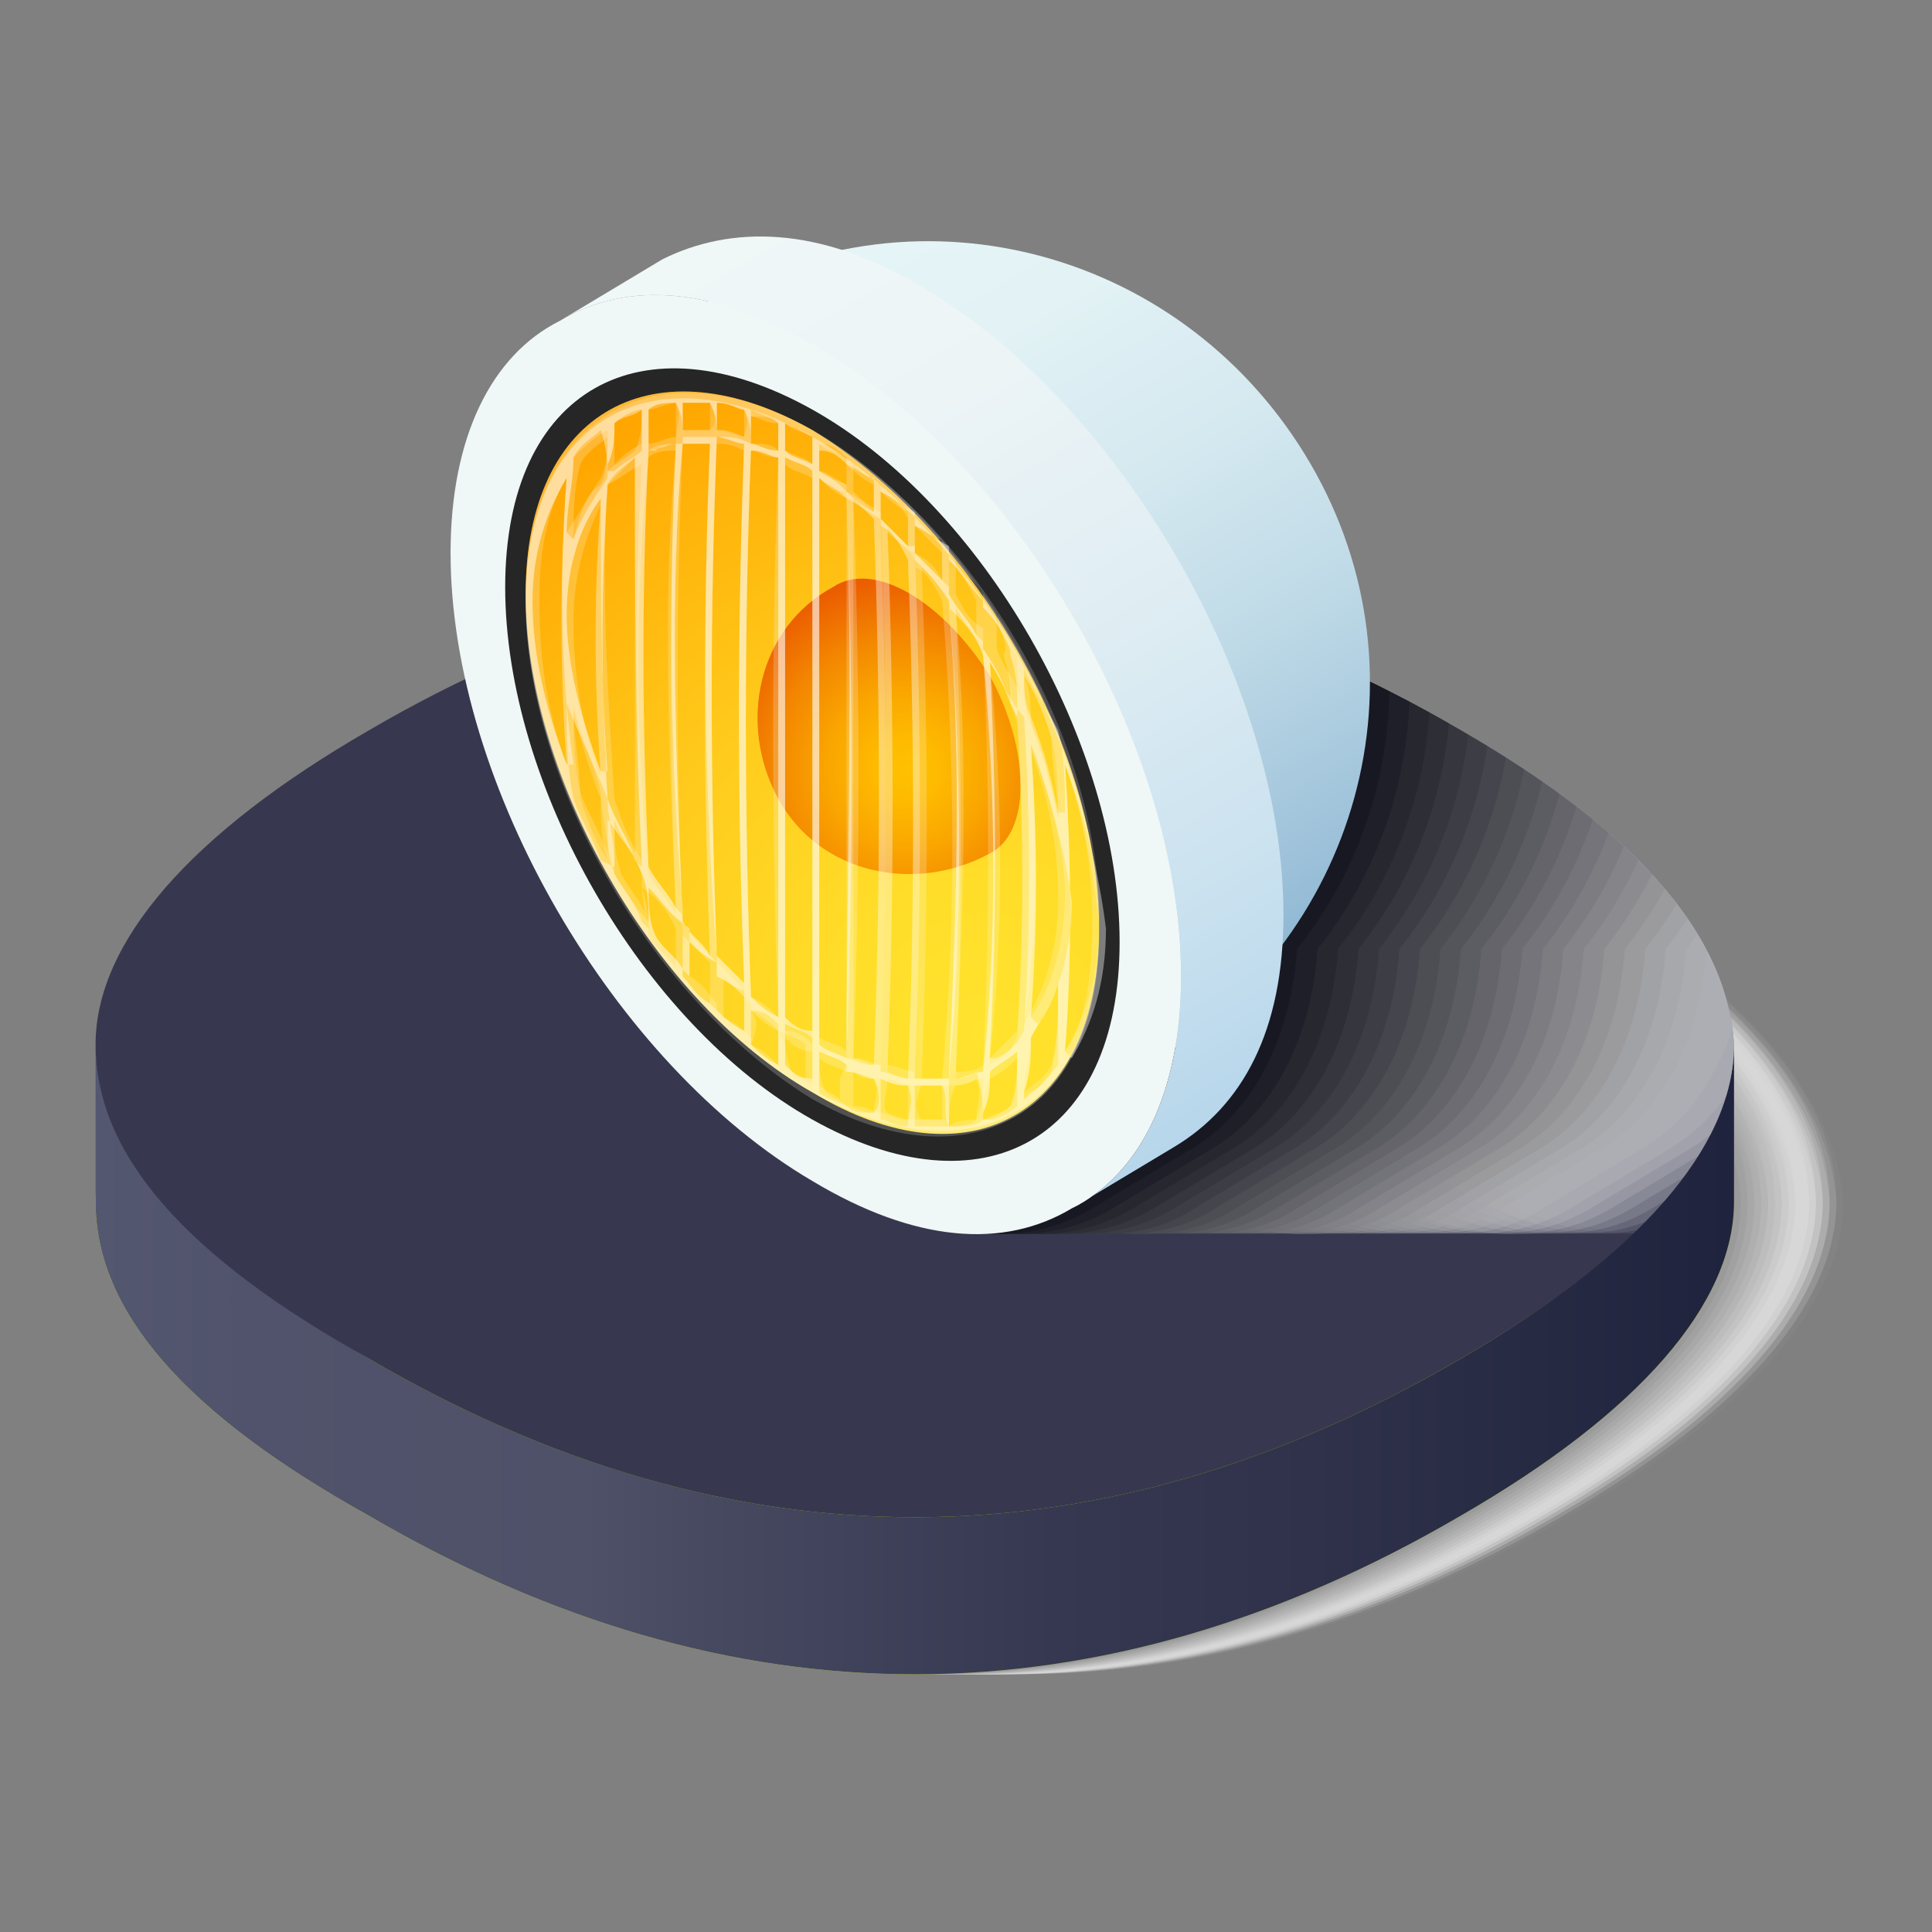 <?xml version="1.0" encoding="utf-8"?>
<!-- Generator: Adobe Illustrator 24.2.1, SVG Export Plug-In . SVG Version: 6.00 Build 0)  -->
<svg version="1.1" id="Layer_2" xmlns="http://www.w3.org/2000/svg" xmlns:xlink="http://www.w3.org/1999/xlink" x="0px" y="0px"
	 viewBox="0 0 28.3 28.3" style="enable-background:new 0 0 28.3 28.3;" xml:space="preserve">
<rect x="0" y="0" width="28.3" height="28.3" fill="#808080" stroke="none"/>
<style type="text/css">
	.st0{opacity:0;fill:#FFFFFF;}
	.st1{opacity:3.030303e-02;fill:#FCFCFC;}
	.st2{opacity:6.060606e-02;fill:#F9F9F9;}
	.st3{opacity:9.090909e-02;fill:#F5F5F5;}
	.st4{opacity:0.121;fill:#F2F2F2;}
	.st5{opacity:0.151;fill:#EFEFEF;}
	.st6{opacity:0.182;fill:#ECECEC;}
	.st7{opacity:0.212;fill:#E8E8E8;}
	.st8{opacity:0.242;fill:#E5E5E5;}
	.st9{opacity:0.273;fill:#E2E2E2;}
	.st10{opacity:0.303;fill:#DFDFDF;}
	.st11{opacity:0.333;fill:#DBDBDB;}
	.st12{opacity:0.364;fill:#D8D8D8;}
	.st13{opacity:0.394;fill:#D5D5D5;}
	.st14{opacity:0.424;fill:#D2D2D2;}
	.st15{opacity:0.455;fill:#CECECE;}
	.st16{opacity:0.485;fill:#CBCBCB;}
	.st17{opacity:0.515;fill:#C8C8C8;}
	.st18{opacity:0.545;fill:#C5C5C5;}
	.st19{opacity:0.576;fill:#C1C1C1;}
	.st20{opacity:0.606;fill:#BEBEBE;}
	.st21{opacity:0.636;fill:#BBBBBB;}
	.st22{opacity:0.667;fill:#B8B8B8;}
	.st23{opacity:0.697;fill:#B4B4B4;}
	.st24{opacity:0.727;fill:#B1B1B1;}
	.st25{opacity:0.758;fill:#AEAEAE;}
	.st26{opacity:0.788;fill:#ABABAB;}
	.st27{opacity:0.818;fill:#A7A7A7;}
	.st28{opacity:0.849;fill:#A4A4A4;}
	.st29{opacity:0.879;fill:#A1A1A1;}
	.st30{opacity:0.909;fill:#9E9E9E;}
	.st31{opacity:0.939;fill:#9A9A9A;}
	.st32{opacity:0.97;fill:#979797;}
	.st33{fill:#949494;}
	.st34{fill:#ABCF00;}
	.st35{fill:url(#SVGID_1_);}
	.st36{fill:#37384F;}
	.st37{clip-path:url(#SVGID_3_);}
	.st38{opacity:3.030303e-02;fill:#F8F8F8;}
	.st39{opacity:6.060606e-02;fill:#F1F1F1;}
	.st40{opacity:9.090909e-02;fill:#E9E9EA;}
	.st41{opacity:0.121;fill:#E2E2E3;}
	.st42{opacity:0.151;fill:#DBDBDC;}
	.st43{opacity:0.182;fill:#D4D4D6;}
	.st44{opacity:0.212;fill:#CDCDCF;}
	.st45{opacity:0.242;fill:#C5C5C8;}
	.st46{opacity:0.273;fill:#BEBEC1;}
	.st47{opacity:0.303;fill:#B7B7BA;}
	.st48{opacity:0.333;fill:#B0B0B3;}
	.st49{opacity:0.364;fill:#A8A8AC;}
	.st50{opacity:0.394;fill:#A1A1A5;}
	.st51{opacity:0.424;fill:#9A9A9E;}
	.st52{opacity:0.455;fill:#939397;}
	.st53{opacity:0.485;fill:#8C8C90;}
	.st54{opacity:0.515;fill:#84848A;}
	.st55{opacity:0.545;fill:#7D7D83;}
	.st56{opacity:0.576;fill:#76767C;}
	.st57{opacity:0.606;fill:#6F6F75;}
	.st58{opacity:0.636;fill:#68686E;}
	.st59{opacity:0.667;fill:#606067;}
	.st60{opacity:0.697;fill:#595960;}
	.st61{opacity:0.727;fill:#525259;}
	.st62{opacity:0.758;fill:#4B4B52;}
	.st63{opacity:0.788;fill:#43434B;}
	.st64{opacity:0.818;fill:#3C3C44;}
	.st65{opacity:0.849;fill:#35353E;}
	.st66{opacity:0.879;fill:#2E2E37;}
	.st67{opacity:0.909;fill:#272730;}
	.st68{opacity:0.939;fill:#1F1F29;}
	.st69{opacity:0.97;fill:#181822;}
	.st70{fill:#11111B;}
	.st71{fill:url(#SVGID_4_);}
	.st72{fill:url(#SVGID_5_);}
	.st73{fill:#F0F7F7;}
	.st74{fill:#262626;}
	.st75{fill:url(#SVGID_6_);}
	.st76{fill:url(#SVGID_7_);}
	.st77{opacity:0.2;fill:#FFFFFF;}
	.st78{opacity:0.4;fill:#FFFFFF;}
</style>
<g>
	<g>
		<path class="st0" d="M23,13c-5.3-3.1-10.7-3.1-16,0l0,0c-2.6,1.5-4,3.1-4,4.6c0,1.6,1.3,3.1,4,4.6c5.3,3.1,10.7,3.1,16,0
			c2.6-1.5,4-3.1,4-4.6C27,16.1,25.7,14.5,23,13z"/>
		<path class="st1" d="M23,13c-5.3-3.1-10.7-3.1-16,0l0,0c-2.6,1.5-4,3.1-4,4.6c0,1.6,1.3,3.1,4,4.6c5.3,3.1,10.7,3.1,16,0
			c2.6-1.5,4-3.1,4-4.6C26.9,16.1,25.6,14.5,23,13z"/>
		<path class="st2" d="M22.9,13c-5.3-3.1-10.7-3.1-16,0l0,0c-2.6,1.5-4,3.1-4,4.6c0,1.6,1.3,3.1,4,4.6c5.3,3.1,10.7,3.1,16,0
			c2.6-1.5,4-3.1,4-4.6C26.9,16.1,25.6,14.5,22.9,13z"/>
		<path class="st3" d="M22.9,13c-5.3-3.1-10.7-3.1-16,0l0,0c-2.6,1.5-4,3.1-4,4.6c0,1.6,1.3,3.1,4,4.6c5.3,3.1,10.7,3.1,16,0
			c2.6-1.5,4-3.1,4-4.6C26.8,16.1,25.5,14.5,22.9,13z"/>
		<path class="st4" d="M22.8,13c-5.3-3.1-10.7-3.1-16,0l0,0c-2.6,1.5-4,3.1-4,4.6c0,1.6,1.3,3.1,4,4.6c5.3,3.1,10.7,3.1,16,0
			c2.6-1.5,4-3.1,4-4.6C26.8,16.1,25.5,14.5,22.8,13z"/>
		<path class="st5" d="M22.8,13c-5.3-3.1-10.7-3.1-16,0l0,0c-2.6,1.5-4,3.1-4,4.6c0,1.6,1.3,3.1,4,4.6c5.3,3.1,10.7,3.1,16,0
			c2.6-1.5,4-3.1,4-4.6C26.7,16.1,25.4,14.5,22.8,13z"/>
		<path class="st6" d="M22.7,13c-5.3-3.1-10.7-3.1-16,0l0,0c-2.6,1.5-4,3.1-4,4.6c0,1.6,1.3,3.1,4,4.6c5.3,3.1,10.7,3.1,16,0
			c2.6-1.5,4-3.1,4-4.6C26.7,16.1,25.4,14.5,22.7,13z"/>
		<path class="st7" d="M22.7,13c-5.3-3.1-10.7-3.1-16,0l0,0c-2.6,1.5-4,3.1-4,4.6c0,1.6,1.3,3.1,4,4.6c5.3,3.1,10.7,3.1,16,0
			c2.6-1.5,4-3.1,4-4.6C26.6,16.1,25.3,14.5,22.7,13z"/>
		<path class="st8" d="M22.6,13c-5.3-3.1-10.7-3.1-16,0l0,0c-2.6,1.5-4,3.1-4,4.6c0,1.6,1.3,3.1,4,4.6c5.3,3.1,10.7,3.1,16,0
			c2.6-1.5,4-3.1,4-4.6C26.6,16.1,25.3,14.5,22.6,13z"/>
		<path class="st9" d="M22.6,13c-5.3-3.1-10.7-3.1-16,0l0,0c-2.6,1.5-4,3.1-4,4.6c0,1.6,1.3,3.1,4,4.6c5.3,3.1,10.7,3.1,16,0
			c2.6-1.5,4-3.1,4-4.6C26.5,16.1,25.2,14.5,22.6,13z"/>
		<path class="st10" d="M22.5,13c-5.3-3.1-10.7-3.1-16,0l0,0c-2.6,1.5-4,3.1-4,4.6c0,1.6,1.3,3.1,4,4.6c5.3,3.1,10.7,3.1,16,0
			c2.6-1.5,4-3.1,4-4.6C26.5,16.1,25.2,14.5,22.5,13z"/>
		<path class="st11" d="M22.5,13c-5.3-3.1-10.7-3.1-16,0l0,0c-2.6,1.5-4,3.1-4,4.6c0,1.6,1.3,3.1,4,4.6c5.3,3.1,10.7,3.1,16,0
			c2.6-1.5,4-3.1,4-4.6C26.4,16.1,25.1,14.5,22.5,13z"/>
		<path class="st12" d="M22.4,13c-5.3-3.1-10.7-3.1-16,0l0,0c-2.6,1.5-4,3.1-4,4.6c0,1.6,1.3,3.1,4,4.6c5.3,3.1,10.7,3.1,16,0
			c2.6-1.5,4-3.1,4-4.6C26.4,16.1,25.1,14.5,22.4,13z"/>
		<path class="st13" d="M22.4,13c-5.3-3.1-10.7-3.1-16,0l0,0c-2.6,1.5-4,3.1-4,4.6c0,1.6,1.3,3.1,4,4.6c5.3,3.1,10.7,3.1,16,0
			c2.6-1.5,4-3.1,4-4.6C26.3,16.1,25,14.5,22.4,13z"/>
		<path class="st14" d="M22.3,13c-5.3-3.1-10.7-3.1-16,0l0,0c-2.6,1.5-4,3.1-4,4.6c0,1.6,1.3,3.1,4,4.6c5.3,3.1,10.7,3.1,16,0
			c2.6-1.5,4-3.1,4-4.6C26.3,16.1,25,14.5,22.3,13z"/>
		<path class="st15" d="M22.3,13c-5.3-3.1-10.7-3.1-16,0l0,0c-2.6,1.5-4,3.1-4,4.6c0,1.6,1.3,3.1,4,4.6c5.3,3.1,10.7,3.1,16,0
			c2.6-1.5,4-3.1,4-4.6C26.2,16.1,24.9,14.5,22.3,13z"/>
		<path class="st16" d="M22.2,13c-5.3-3.1-10.7-3.1-16,0l0,0c-2.6,1.5-4,3.1-4,4.6c0,1.6,1.3,3.1,4,4.6c5.3,3.1,10.7,3.1,16,0
			c2.6-1.5,4-3.1,4-4.6C26.2,16.1,24.9,14.5,22.2,13z"/>
		<path class="st17" d="M22.2,13c-5.3-3.1-10.7-3.1-16,0l0,0c-2.6,1.5-4,3.1-4,4.6c0,1.6,1.3,3.1,4,4.6c5.3,3.1,10.7,3.1,16,0
			c2.6-1.5,4-3.1,4-4.6C26.1,16.1,24.8,14.5,22.2,13z"/>
		<path class="st18" d="M22.1,13c-5.3-3.1-10.7-3.1-16,0l0,0c-2.6,1.5-4,3.1-4,4.6c0,1.6,1.3,3.1,4,4.6c5.3,3.1,10.7,3.1,16,0
			c2.6-1.5,4-3.1,4-4.6C26.1,16.1,24.8,14.5,22.1,13z"/>
		<path class="st19" d="M22.1,13c-5.3-3.1-10.7-3.1-16,0l0,0c-2.6,1.5-4,3.1-4,4.6c0,1.6,1.3,3.1,4,4.6c5.3,3.1,10.7,3.1,16,0
			c2.6-1.5,4-3.1,4-4.6C26,16.1,24.7,14.5,22.1,13z"/>
		<path class="st20" d="M22,13c-5.3-3.1-10.7-3.1-16,0l0,0c-2.6,1.5-4,3.1-4,4.6c0,1.6,1.3,3.1,4,4.6c5.3,3.1,10.7,3.1,16,0
			c2.6-1.5,4-3.1,4-4.6C26,16.1,24.7,14.5,22,13z"/>
		<path class="st21" d="M22,13c-5.3-3.1-10.7-3.1-16,0l0,0c-2.6,1.5-4,3.1-4,4.6c0,1.6,1.3,3.1,4,4.6c5.3,3.1,10.7,3.1,16,0
			c2.6-1.5,4-3.1,4-4.6C25.9,16.1,24.6,14.5,22,13z"/>
		<path class="st22" d="M21.9,13c-5.3-3.1-10.7-3.1-16,0l0,0c-2.6,1.5-4,3.1-4,4.6c0,1.6,1.3,3.1,4,4.6c5.3,3.1,10.7,3.1,16,0
			c2.6-1.5,4-3.1,4-4.6C25.9,16.1,24.6,14.5,21.9,13z"/>
		<path class="st23" d="M21.9,13c-5.3-3.1-10.7-3.1-16,0l0,0c-2.6,1.5-4,3.1-4,4.6c0,1.6,1.3,3.1,4,4.6c5.3,3.1,10.7,3.1,16,0
			c2.6-1.5,4-3.1,4-4.6C25.8,16.1,24.5,14.5,21.9,13z"/>
		<path class="st24" d="M21.8,13c-5.3-3.1-10.7-3.1-16,0l0,0c-2.6,1.5-4,3.1-4,4.6c0,1.6,1.3,3.1,4,4.6c5.3,3.1,10.7,3.1,16,0
			c2.6-1.5,4-3.1,4-4.6C25.8,16.1,24.5,14.5,21.8,13z"/>
		<path class="st25" d="M21.8,13c-5.3-3.1-10.7-3.1-16,0l0,0c-2.6,1.5-4,3.1-4,4.6c0,1.6,1.3,3.1,4,4.6c5.3,3.1,10.7,3.1,16,0
			c2.6-1.5,4-3.1,4-4.6C25.7,16.1,24.4,14.5,21.8,13z"/>
		<path class="st26" d="M21.7,13c-5.3-3.1-10.7-3.1-16,0l0,0c-2.6,1.5-4,3.1-4,4.6c0,1.6,1.3,3.1,4,4.6c5.3,3.1,10.7,3.1,16,0
			c2.6-1.5,4-3.1,4-4.6C25.7,16.1,24.4,14.5,21.7,13z"/>
		<path class="st27" d="M21.7,13c-5.3-3.1-10.7-3.1-16,0l0,0c-2.6,1.5-4,3.1-4,4.6c0,1.6,1.3,3.1,4,4.6c5.3,3.1,10.7,3.1,16,0
			c2.6-1.5,4-3.1,4-4.6C25.6,16.1,24.3,14.5,21.7,13z"/>
		<path class="st28" d="M21.6,13c-5.3-3.1-10.7-3.1-16,0l0,0c-2.6,1.5-4,3.1-4,4.6c0,1.6,1.3,3.1,4,4.6c5.3,3.1,10.7,3.1,16,0
			c2.6-1.5,4-3.1,4-4.6C25.6,16.1,24.3,14.5,21.6,13z"/>
		<path class="st29" d="M21.6,13c-5.3-3.1-10.7-3.1-16,0l0,0c-2.6,1.5-4,3.1-4,4.6c0,1.6,1.3,3.1,4,4.6c5.3,3.1,10.7,3.1,16,0
			c2.6-1.5,4-3.1,4-4.6C25.5,16.1,24.2,14.5,21.6,13z"/>
		<path class="st30" d="M21.5,13c-5.3-3.1-10.7-3.1-16,0l0,0c-2.6,1.5-4,3.1-4,4.6c0,1.6,1.3,3.1,4,4.6c5.3,3.1,10.7,3.1,16,0
			c2.6-1.5,4-3.1,4-4.6C25.5,16.1,24.2,14.5,21.5,13z"/>
		<path class="st31" d="M21.5,13c-5.3-3.1-10.7-3.1-16,0l0,0c-2.6,1.5-4,3.1-4,4.6c0,1.6,1.3,3.1,4,4.6c5.3,3.1,10.7,3.1,16,0
			c2.6-1.5,4-3.1,4-4.6C25.4,16.1,24.1,14.5,21.5,13z"/>
		<path class="st32" d="M21.4,13c-5.3-3.1-10.7-3.1-16,0l0,0c-2.6,1.5-4,3.1-4,4.6c0,1.6,1.3,3.1,4,4.6c5.3,3.1,10.7,3.1,16,0
			c2.6-1.5,4-3.1,4-4.6C25.4,16.1,24.1,14.5,21.4,13z"/>
		<path class="st33" d="M21.4,13c-5.3-3.1-10.7-3.1-16,0l0,0c-2.6,1.5-4,3.1-4,4.6c0,1.6,1.3,3.1,4,4.6c5.3,3.1,10.7,3.1,16,0
			c2.6-1.5,4-3.1,4-4.6C25.3,16.1,24,14.5,21.4,13z"/>
	</g>
	<g>
		<path class="st34" d="M21.4,13c-5.3-3.1-10.7-3.1-16,0l0,0c-2.6,1.5-4,3.1-4,4.6c0,1.6,1.3,3.1,4,4.6c5.3,3.1,10.7,3.1,16,0
			c2.6-1.5,4-3.1,4-4.6C25.3,16.1,24,14.5,21.4,13z"/>
		
			<linearGradient id="SVGID_1_" gradientUnits="userSpaceOnUse" x1="-127.347" y1="-3.04" x2="-103.374" y2="-3.04" gradientTransform="matrix(1 0 0 1 128.723 22.948)">
			<stop  offset="0" style="stop-color:#545770"/>
			<stop  offset="9.538691e-02" style="stop-color:#50536B"/>
			<stop  offset="0.3" style="stop-color:#4E5168"/>
			<stop  offset="0.378" style="stop-color:#464960"/>
			<stop  offset="0.587" style="stop-color:#353850"/>
			<stop  offset="0.744" style="stop-color:#2F324A"/>
			<stop  offset="1" style="stop-color:#20233D"/>
		</linearGradient>
		<path class="st35" d="M21.4,19.9c-5.3,3.1-10.7,3.1-16,0c-2.6-1.5-4-3.1-4-4.6v2.3c0,1.6,1.3,3.1,4,4.6c5.3,3.1,10.7,3.1,16,0
			c2.6-1.5,4-3.1,4-4.6v-2.3C25.3,16.8,24,18.4,21.4,19.9z"/>
		<path class="st36" d="M21.4,10.7c-5.3-3.1-10.7-3.1-16,0l0,0c-2.6,1.5-4,3.1-4,4.6c0,1.6,1.3,3.1,4,4.6c5.3,3.1,10.7,3.1,16,0
			c2.6-1.5,4-3.1,4-4.6C25.3,13.7,24,12.2,21.4,10.7z"/>
	</g>
	<g>
		<defs>
			<path id="SVGID_2_" d="M21.4,10.7c-5.3-3.1-10.7-3.1-16,0l0,0c-2.6,1.5-4,3.1-4,4.6c0,1.6,1.3,3.1,4,4.6c5.3,3.1,10.7,3.1,16,0
				c2.6-1.5,4-3.1,4-4.6C25.3,13.7,24,12.2,21.4,10.7z"/>
		</defs>
		<clipPath id="SVGID_3_">
			<use xlink:href="#SVGID_2_"  style="overflow:visible;"/>
		</clipPath>
		<g class="st37">
			<path class="st0" d="M25.7,17.7L25.7,17.7l1.5-0.9c0.8-0.5,1.4-1.5,1.5-2.9c1.6-2,1.8-4.8,0.5-7.2c-1.4-2.5-4.2-3.6-6.8-3.1
				c-1-0.4-2-0.3-2.7,0.1l-1.5,0.9c0.1-0.1,0.2-0.1,0.4-0.2c-0.1,0-0.3,0.1-0.4,0.2c-1,0.6-1.6,1.7-1.6,3.4c0,3.4,2.4,7.5,5.3,9.2
				C23.4,18.2,24.7,18.3,25.7,17.7z"/>
			<path class="st38" d="M25.4,17.7L25.4,17.7l1.5-0.9c0.8-0.5,1.4-1.5,1.5-2.9c1.6-2,1.8-4.8,0.5-7.2c-1.4-2.5-4.2-3.6-6.8-3.1
				c-1-0.4-2-0.3-2.7,0.1l-1.5,0.9c0.1-0.1,0.2-0.1,0.4-0.2c-0.1,0-0.3,0.1-0.4,0.2c-1,0.6-1.6,1.7-1.6,3.4c0,3.4,2.4,7.5,5.3,9.2
				C23.1,18.2,24.4,18.3,25.4,17.7z"/>
			<path class="st39" d="M25.1,17.7L25.1,17.7l1.5-0.9c0.8-0.5,1.4-1.5,1.5-2.9c1.6-2,1.8-4.8,0.5-7.2c-1.4-2.5-4.2-3.6-6.8-3.1
				c-1-0.4-2-0.3-2.7,0.1l-1.5,0.9c0.1-0.1,0.2-0.1,0.4-0.2c-0.1,0-0.3,0.1-0.4,0.2c-1,0.6-1.6,1.7-1.6,3.4c0,3.4,2.4,7.5,5.3,9.2
				C22.8,18.2,24.1,18.3,25.1,17.7z"/>
			<path class="st40" d="M24.8,17.7L24.8,17.7l1.5-0.9c0.8-0.5,1.4-1.5,1.5-2.9c1.6-2,1.8-4.8,0.5-7.2c-1.4-2.5-4.2-3.6-6.8-3.1
				c-1-0.4-2-0.3-2.7,0.1l-1.5,0.9c0.1-0.1,0.2-0.1,0.4-0.2c-0.1,0-0.3,0.1-0.4,0.2c-1,0.6-1.6,1.7-1.6,3.4c0,3.4,2.4,7.5,5.3,9.2
				C22.5,18.2,23.8,18.3,24.8,17.7z"/>
			<path class="st41" d="M24.5,17.7L24.5,17.7l1.5-0.9c0.8-0.5,1.4-1.5,1.5-2.9c1.6-2,1.8-4.8,0.5-7.2c-1.4-2.5-4.2-3.6-6.8-3.1
				c-1-0.4-2-0.3-2.7,0.1l-1.5,0.9c0.1-0.1,0.2-0.1,0.4-0.2c-0.1,0-0.3,0.1-0.4,0.2c-1,0.6-1.6,1.7-1.6,3.4c0,3.4,2.4,7.5,5.3,9.2
				C22.2,18.2,23.5,18.3,24.5,17.7z"/>
			<path class="st42" d="M24.2,17.7L24.2,17.7l1.5-0.9c0.8-0.5,1.4-1.5,1.5-2.9c1.6-2,1.8-4.8,0.5-7.2c-1.4-2.5-4.2-3.6-6.8-3.1
				c-1-0.4-2-0.3-2.7,0.1l-1.5,0.9c0.1-0.1,0.2-0.1,0.4-0.2c-0.1,0-0.3,0.1-0.4,0.2c-1,0.6-1.6,1.7-1.6,3.4c0,3.4,2.4,7.5,5.3,9.2
				C21.9,18.2,23.2,18.3,24.2,17.7z"/>
			<path class="st43" d="M23.9,17.7L23.9,17.7l1.5-0.9c0.8-0.5,1.4-1.5,1.5-2.9c1.6-2,1.8-4.8,0.5-7.2c-1.4-2.5-4.2-3.6-6.8-3.1
				c-1-0.4-2-0.3-2.7,0.1l-1.5,0.9c0.1-0.1,0.2-0.1,0.4-0.2c-0.1,0-0.3,0.1-0.4,0.2c-1,0.6-1.6,1.7-1.6,3.4c0,3.4,2.4,7.5,5.3,9.2
				C21.6,18.2,22.9,18.3,23.9,17.7z"/>
			<path class="st44" d="M23.6,17.7L23.6,17.7l1.5-0.9c0.8-0.5,1.4-1.5,1.5-2.9c1.6-2,1.8-4.8,0.5-7.2c-1.4-2.5-4.2-3.6-6.8-3.1
				c-1-0.4-2-0.3-2.7,0.1L16,4.7c0.1-0.1,0.2-0.1,0.4-0.2c-0.1,0-0.3,0.1-0.4,0.2c-1,0.6-1.6,1.7-1.6,3.4c0,3.4,2.4,7.5,5.3,9.2
				C21.3,18.2,22.6,18.3,23.6,17.7z"/>
			<path class="st45" d="M23.3,17.7L23.3,17.7l1.5-0.9c0.8-0.5,1.4-1.5,1.5-2.9c1.6-2,1.8-4.8,0.5-7.2c-1.4-2.5-4.2-3.6-6.8-3.1
				c-1-0.4-2-0.3-2.7,0.1l-1.5,0.9c0.1-0.1,0.2-0.1,0.4-0.2c-0.1,0-0.3,0.1-0.4,0.2c-1,0.6-1.6,1.7-1.6,3.4c0,3.4,2.4,7.5,5.3,9.2
				C21,18.2,22.3,18.3,23.3,17.7z"/>
			<path class="st46" d="M23,17.7L23,17.7l1.5-0.9c0.8-0.5,1.4-1.5,1.5-2.9c1.6-2,1.8-4.8,0.5-7.2c-1.4-2.5-4.2-3.6-6.8-3.1
				c-1-0.4-2-0.3-2.7,0.1l-1.5,0.9c0.1-0.1,0.2-0.1,0.4-0.2c-0.1,0-0.3,0.1-0.4,0.2c-1,0.6-1.6,1.7-1.6,3.4c0,3.4,2.4,7.5,5.3,9.2
				C20.7,18.2,22,18.3,23,17.7z"/>
			<path class="st47" d="M22.6,17.7L22.6,17.7l1.5-0.9c0.8-0.5,1.4-1.5,1.5-2.9c1.6-2,1.8-4.8,0.5-7.2c-1.4-2.5-4.2-3.6-6.8-3.1
				c-1-0.4-2-0.3-2.7,0.1l-1.5,0.9c0.1-0.1,0.2-0.1,0.4-0.2c-0.1,0-0.3,0.1-0.4,0.2c-1,0.6-1.6,1.7-1.6,3.4c0,3.4,2.4,7.5,5.3,9.2
				C20.4,18.2,21.7,18.3,22.6,17.7z"/>
			<path class="st48" d="M22.3,17.7L22.3,17.7l1.5-0.9c0.8-0.5,1.4-1.5,1.5-2.9c1.6-2,1.8-4.8,0.5-7.2c-1.4-2.5-4.2-3.6-6.8-3.1
				c-1-0.4-2-0.3-2.7,0.1l-1.5,0.9c0.1-0.1,0.2-0.1,0.4-0.2c-0.1,0-0.3,0.1-0.4,0.2c-1,0.6-1.6,1.7-1.6,3.4c0,3.4,2.4,7.5,5.3,9.2
				C20.1,18.2,21.4,18.3,22.3,17.7z"/>
			<path class="st49" d="M22,17.7L22,17.7l1.5-0.9c0.8-0.5,1.4-1.5,1.5-2.9c1.6-2,1.8-4.8,0.5-7.2c-1.4-2.5-4.2-3.6-6.8-3.1
				c-1-0.4-2-0.3-2.7,0.1l-1.5,0.9c0.1-0.1,0.2-0.1,0.4-0.2c-0.1,0-0.3,0.1-0.4,0.2c-1,0.6-1.6,1.7-1.6,3.4c0,3.4,2.4,7.5,5.3,9.2
				C19.8,18.2,21.1,18.3,22,17.7z"/>
			<path class="st50" d="M21.7,17.7L21.7,17.7l1.5-0.9c0.8-0.5,1.4-1.5,1.5-2.9c1.6-2,1.8-4.8,0.5-7.2c-1.4-2.5-4.2-3.6-6.8-3.1
				c-1-0.4-2-0.3-2.7,0.1l-1.5,0.9c0.1-0.1,0.2-0.1,0.4-0.2c-0.1,0-0.3,0.1-0.4,0.2c-1,0.6-1.6,1.7-1.6,3.4c0,3.4,2.4,7.5,5.3,9.2
				C19.5,18.2,20.8,18.3,21.7,17.7z"/>
			<path class="st51" d="M21.4,17.7L21.4,17.7l1.5-0.9c0.8-0.5,1.4-1.5,1.5-2.9c1.6-2,1.8-4.8,0.5-7.2c-1.4-2.5-4.2-3.6-6.8-3.1
				c-1-0.4-2-0.3-2.7,0.1l-1.5,0.9c0.1-0.1,0.2-0.1,0.4-0.2c-0.1,0-0.3,0.1-0.4,0.2c-1,0.6-1.6,1.7-1.6,3.4c0,3.4,2.4,7.5,5.3,9.2
				C19.2,18.2,20.5,18.3,21.4,17.7z"/>
			<path class="st52" d="M21.1,17.7L21.1,17.7l1.5-0.9c0.8-0.5,1.4-1.5,1.5-2.9c1.6-2,1.8-4.8,0.5-7.2c-1.4-2.5-4.2-3.6-6.8-3.1
				c-1-0.4-2-0.3-2.7,0.1l-1.5,0.9c0.1-0.1,0.2-0.1,0.4-0.2c-0.1,0-0.3,0.1-0.4,0.2c-1,0.6-1.6,1.7-1.6,3.4c0,3.4,2.4,7.5,5.3,9.2
				C18.8,18.2,20.2,18.3,21.1,17.7z"/>
			<path class="st53" d="M20.8,17.7L20.8,17.7l1.5-0.9c0.8-0.5,1.4-1.5,1.5-2.9c1.6-2,1.8-4.8,0.5-7.2c-1.4-2.5-4.2-3.6-6.8-3.1
				c-1-0.4-2-0.3-2.7,0.1l-1.5,0.9c0.1-0.1,0.2-0.1,0.4-0.2c-0.1,0-0.3,0.1-0.4,0.2c-1,0.6-1.6,1.7-1.6,3.4c0,3.4,2.4,7.5,5.3,9.2
				C18.5,18.2,19.9,18.3,20.8,17.7z"/>
			<path class="st54" d="M20.5,17.7L20.5,17.7l1.5-0.9c0.8-0.5,1.4-1.5,1.5-2.9c1.6-2,1.8-4.8,0.5-7.2c-1.4-2.5-4.2-3.6-6.8-3.1
				c-1-0.4-2-0.3-2.7,0.1L13,4.7c0.1-0.1,0.2-0.1,0.4-0.2c-0.1,0-0.3,0.1-0.4,0.2c-1,0.6-1.6,1.7-1.6,3.4c0,3.4,2.4,7.5,5.3,9.2
				C18.2,18.2,19.6,18.3,20.5,17.7z"/>
			<path class="st55" d="M20.2,17.7L20.2,17.7l1.5-0.9c0.8-0.5,1.4-1.5,1.5-2.9c1.6-2,1.8-4.8,0.5-7.2c-1.4-2.5-4.2-3.6-6.8-3.1
				c-1-0.4-2-0.3-2.7,0.1l-1.5,0.9c0.1-0.1,0.2-0.1,0.4-0.2c-0.1,0-0.3,0.1-0.4,0.2c-1,0.6-1.6,1.7-1.6,3.4c0,3.4,2.4,7.5,5.3,9.2
				C17.9,18.2,19.3,18.3,20.2,17.7z"/>
			<path class="st56" d="M19.9,17.7L19.9,17.7l1.5-0.9c0.8-0.5,1.4-1.5,1.5-2.9c1.6-2,1.8-4.8,0.5-7.2c-1.4-2.5-4.2-3.6-6.8-3.1
				c-1-0.4-2-0.3-2.7,0.1l-1.5,0.9c0.1-0.1,0.2-0.1,0.4-0.2c-0.1,0-0.3,0.1-0.4,0.2c-1,0.6-1.6,1.7-1.6,3.4c0,3.4,2.4,7.5,5.3,9.2
				C17.6,18.2,19,18.3,19.9,17.7z"/>
			<path class="st57" d="M19.6,17.7L19.6,17.7l1.5-0.9c0.8-0.5,1.4-1.5,1.5-2.9c1.6-2,1.8-4.8,0.5-7.2c-1.4-2.5-4.2-3.6-6.8-3.1
				c-1-0.4-2-0.3-2.7,0.1l-1.5,0.9c0.1-0.1,0.2-0.1,0.4-0.2c-0.1,0-0.3,0.1-0.4,0.2c-1,0.6-1.6,1.7-1.6,3.4c0,3.4,2.4,7.5,5.3,9.2
				C17.3,18.2,18.7,18.3,19.6,17.7z"/>
			<path class="st58" d="M19.3,17.7L19.3,17.7l1.5-0.9c0.8-0.5,1.4-1.5,1.5-2.9c1.6-2,1.8-4.8,0.5-7.2c-1.4-2.5-4.2-3.6-6.8-3.1
				c-1-0.4-2-0.3-2.7,0.1l-1.5,0.9c0.1-0.1,0.2-0.1,0.4-0.2c-0.1,0-0.3,0.1-0.4,0.2c-1,0.6-1.6,1.7-1.6,3.4c0,3.4,2.4,7.5,5.3,9.2
				C17,18.2,18.4,18.3,19.3,17.7z"/>
			<path class="st59" d="M19,17.7L19,17.7l1.5-0.9c0.8-0.5,1.4-1.5,1.5-2.9c1.6-2,1.8-4.8,0.5-7.2c-1.4-2.5-4.2-3.6-6.8-3.1
				c-1-0.4-2-0.3-2.7,0.1l-1.5,0.9c0.1-0.1,0.2-0.1,0.4-0.2c-0.1,0-0.3,0.1-0.4,0.2c-1,0.6-1.6,1.7-1.6,3.4c0,3.4,2.4,7.5,5.3,9.2
				C16.7,18.2,18.1,18.3,19,17.7z"/>
			<path class="st60" d="M18.7,17.7L18.7,17.7l1.5-0.9c0.8-0.5,1.4-1.5,1.5-2.9c1.6-2,1.8-4.8,0.5-7.2c-1.4-2.5-4.2-3.6-6.8-3.1
				c-1-0.4-2-0.3-2.7,0.1l-1.5,0.9c0.1-0.1,0.2-0.1,0.4-0.2c-0.1,0-0.3,0.1-0.4,0.2c-1,0.6-1.6,1.7-1.6,3.4c0,3.4,2.4,7.5,5.3,9.2
				C16.4,18.2,17.8,18.3,18.7,17.7z"/>
			<path class="st61" d="M18.4,17.7L18.4,17.7l1.5-0.9c0.8-0.5,1.4-1.5,1.5-2.9c1.6-2,1.8-4.8,0.5-7.2c-1.4-2.5-4.2-3.6-6.8-3.1
				c-1-0.4-2-0.3-2.7,0.1l-1.5,0.9c0.1-0.1,0.2-0.1,0.4-0.2c-0.1,0-0.3,0.1-0.4,0.2c-1,0.6-1.6,1.7-1.6,3.4c0,3.4,2.4,7.5,5.3,9.2
				C16.1,18.2,17.5,18.3,18.4,17.7z"/>
			<path class="st62" d="M18.1,17.7L18.1,17.7l1.5-0.9c0.8-0.5,1.4-1.5,1.5-2.9c1.6-2,1.8-4.8,0.5-7.2c-1.4-2.5-4.2-3.6-6.8-3.1
				c-1-0.4-2-0.3-2.7,0.1l-1.5,0.9c0.1-0.1,0.2-0.1,0.4-0.2c-0.1,0-0.3,0.1-0.4,0.2C9.6,5.2,9,6.4,9,8.1c0,3.4,2.4,7.5,5.3,9.2
				C15.8,18.2,17.2,18.3,18.1,17.7z"/>
			<path class="st63" d="M17.8,17.7L17.8,17.7l1.5-0.9c0.8-0.5,1.4-1.5,1.5-2.9c1.6-2,1.8-4.8,0.5-7.2c-1.4-2.5-4.2-3.6-6.8-3.1
				c-1-0.4-2-0.3-2.7,0.1l-1.5,0.9c0.1-0.1,0.2-0.1,0.4-0.2c-0.1,0-0.3,0.1-0.4,0.2c-1,0.6-1.6,1.7-1.6,3.4c0,3.4,2.4,7.5,5.3,9.2
				C15.5,18.2,16.9,18.3,17.8,17.7z"/>
			<path class="st64" d="M17.5,17.7L17.5,17.7l1.5-0.9c0.8-0.5,1.4-1.5,1.5-2.9c1.6-2,1.8-4.8,0.5-7.2c-1.4-2.5-4.2-3.6-6.8-3.1
				c-1-0.4-2-0.3-2.7,0.1L10,4.7c0.1-0.1,0.2-0.1,0.4-0.2c-0.1,0-0.3,0.1-0.4,0.2C9,5.2,8.4,6.4,8.4,8.1c0,3.4,2.4,7.5,5.3,9.2
				C15.2,18.2,16.6,18.3,17.5,17.7z"/>
			<path class="st65" d="M17.2,17.7L17.2,17.7l1.5-0.9c0.8-0.5,1.4-1.5,1.5-2.9c1.6-2,1.8-4.8,0.5-7.2c-1.4-2.5-4.2-3.6-6.8-3.1
				c-1-0.4-2-0.3-2.7,0.1L9.7,4.7c0.1-0.1,0.2-0.1,0.4-0.2c-0.1,0-0.3,0.1-0.4,0.2c-1,0.6-1.6,1.7-1.6,3.4c0,3.4,2.4,7.5,5.3,9.2
				C14.9,18.2,16.2,18.3,17.2,17.7z"/>
			<path class="st66" d="M16.9,17.7L16.9,17.7l1.5-0.9c0.8-0.5,1.4-1.5,1.5-2.9c1.6-2,1.8-4.8,0.5-7.2c-1.4-2.5-4.2-3.6-6.8-3.1
				c-1-0.4-2-0.3-2.7,0.1L9.4,4.7c0.1-0.1,0.2-0.1,0.4-0.2c-0.1,0-0.3,0.1-0.4,0.2c-1,0.6-1.6,1.7-1.6,3.4c0,3.4,2.4,7.5,5.3,9.2
				C14.6,18.2,15.9,18.3,16.9,17.7z"/>
			<path class="st67" d="M16.6,17.7L16.6,17.7l1.5-0.9c0.8-0.5,1.4-1.5,1.5-2.9c1.6-2,1.8-4.8,0.5-7.2c-1.4-2.5-4.2-3.6-6.8-3.1
				c-1-0.4-2-0.3-2.7,0.1L9.1,4.7c0.1-0.1,0.2-0.1,0.4-0.2c-0.1,0-0.3,0.1-0.4,0.2c-1,0.6-1.6,1.7-1.6,3.4c0,3.4,2.4,7.5,5.3,9.2
				C14.3,18.2,15.6,18.3,16.6,17.7z"/>
			<path class="st68" d="M16.3,17.7L16.3,17.7l1.5-0.9c0.8-0.5,1.4-1.5,1.5-2.9c1.6-2,1.8-4.8,0.5-7.2c-1.4-2.5-4.2-3.6-6.8-3.1
				c-1-0.4-2-0.3-2.7,0.1L8.8,4.7C8.9,4.6,9,4.6,9.2,4.5C9,4.6,8.9,4.6,8.8,4.7c-1,0.6-1.6,1.7-1.6,3.4c0,3.4,2.4,7.5,5.3,9.2
				C14,18.2,15.3,18.3,16.3,17.7z"/>
			<path class="st69" d="M16,17.7L16,17.7l1.5-0.9c0.8-0.5,1.4-1.5,1.5-2.9c1.6-2,1.8-4.8,0.5-7.2c-1.4-2.5-4.2-3.6-6.8-3.1
				c-1-0.4-2-0.3-2.7,0.1L8.5,4.7c0.1-0.1,0.2-0.1,0.4-0.2c-0.1,0-0.3,0.1-0.4,0.2c-1,0.6-1.6,1.7-1.6,3.4c0,3.4,2.4,7.5,5.3,9.2
				C13.7,18.2,15,18.3,16,17.7z"/>
			<path class="st70" d="M15.7,17.7L15.7,17.7l1.5-0.9c0.8-0.5,1.4-1.5,1.5-2.9c1.6-2,1.8-4.8,0.5-7.2c-1.4-2.5-4.2-3.6-6.8-3.1
				c-1-0.4-2-0.3-2.7,0.1L8.2,4.7c0.1-0.1,0.2-0.1,0.4-0.2c-0.1,0-0.3,0.1-0.4,0.2c-1,0.6-1.6,1.7-1.6,3.4c0,3.4,2.4,7.5,5.3,9.2
				C13.4,18.2,14.7,18.3,15.7,17.7z"/>
		</g>
	</g>
	<g>
		
			<linearGradient id="SVGID_4_" gradientUnits="userSpaceOnUse" x1="1327.961" y1="-2334.845" x2="1340.872" y2="-2334.845" gradientTransform="matrix(-0.5 -0.866 -0.866 0.5 -1339.948 2332.365)">
			<stop  offset="0" style="stop-color:#8AB4D1"/>
			<stop  offset="0.144" style="stop-color:#A1C4DB"/>
			<stop  offset="0.368" style="stop-color:#BFDAE7"/>
			<stop  offset="0.588" style="stop-color:#D5E9F0"/>
			<stop  offset="0.802" style="stop-color:#E2F2F5"/>
			<stop  offset="1" style="stop-color:#E6F5F7"/>
		</linearGradient>
		<path class="st71" d="M10.4,4.4c3.1-1.8,7-0.7,8.8,2.4s0.7,7-2.4,8.8h0c-1.8,1-4.7-0.6-6.5-3.7C8.6,8.8,8.6,5.5,10.4,4.4L10.4,4.4
			L10.4,4.4z"/>
		<g>
			<g>
				<g>
					<g>
						
							<linearGradient id="SVGID_5_" gradientUnits="userSpaceOnUse" x1="-122.99" y1="-22.696" x2="-115.476" y2="-9.681" gradientTransform="matrix(1 0 0 1 133.812 25.859)">
							<stop  offset="0" style="stop-color:#F0F7F7"/>
							<stop  offset="0.256" style="stop-color:#ECF4F6"/>
							<stop  offset="0.531" style="stop-color:#DFEDF3"/>
							<stop  offset="0.814" style="stop-color:#C9E1EF"/>
							<stop  offset="1" style="stop-color:#B7D6EB"/>
						</linearGradient>
						<path class="st72" d="M13.5,4.2C12,3.3,10.7,3.3,9.7,3.8L8.2,4.7c1-0.6,2.3-0.5,3.8,0.4c2.9,1.7,5.3,5.8,5.3,9.2
							c0,1.7-0.6,2.9-1.6,3.4l1.5-0.9c1-0.6,1.6-1.7,1.6-3.4C18.8,10,16.4,5.9,13.5,4.2z"/>
						<g>
							<g>
								<path class="st73" d="M6.6,8.1c0-1.7,0.6-2.9,1.6-3.4c1-0.6,2.3-0.5,3.8,0.4c2.9,1.7,5.3,5.8,5.3,9.2c0,1.7-0.6,2.9-1.6,3.4
									c-1,0.6-2.3,0.5-3.8-0.4C9,15.6,6.6,11.5,6.6,8.1z"/>
							</g>
						</g>
						<g>
							<g>
								<path class="st74" d="M7.4,8.6c0-2.9,2-4,4.5-2.6c2.5,1.4,4.5,4.9,4.5,7.8c0,2.9-2,4-4.5,2.6C9.4,15,7.4,11.5,7.4,8.6z"/>
							</g>
						</g>
						
							<radialGradient id="SVGID_6_" cx="-152.566" cy="31.166" r="10.275" gradientTransform="matrix(1 0 0 1 166.985 -16.014)" gradientUnits="userSpaceOnUse">
							<stop  offset="0" style="stop-color:#FFE32E"/>
							<stop  offset="0.23" style="stop-color:#FFDD29"/>
							<stop  offset="0.544" style="stop-color:#FFCB1C"/>
							<stop  offset="0.905" style="stop-color:#FFAF07"/>
							<stop  offset="1" style="stop-color:#FFA600"/>
						</radialGradient>
						<path class="st75" d="M7.7,8.7C7.7,6,9.6,5,11.9,6.3c2.3,1.4,4.2,4.6,4.2,7.3c0,2.7-1.9,3.8-4.2,2.4
							C9.6,14.7,7.7,11.4,7.7,8.7z"/>
					</g>
				</g>
			</g>
			
				<radialGradient id="SVGID_7_" cx="-5797.844" cy="489.174" r="2.887" gradientTransform="matrix(0.5 0.866 0.866 -0.5 2488.627 5276.773)" gradientUnits="userSpaceOnUse">
				<stop  offset="0" style="stop-color:#FFC100"/>
				<stop  offset="0.162" style="stop-color:#FEBA00"/>
				<stop  offset="0.403" style="stop-color:#FAA600"/>
				<stop  offset="0.692" style="stop-color:#F38500"/>
				<stop  offset="1" style="stop-color:#EB5A00"/>
			</radialGradient>
			<path class="st76" d="M14.5,12.5c-1.1,0.6-2.5,0.3-3.1-0.8c-0.6-1.1-0.3-2.5,0.8-3.1l0,0c0.6-0.4,1.6,0.2,2.3,1.3
				C15.1,11,15.1,12.2,14.5,12.5L14.5,12.5L14.5,12.5z"/>
		</g>
		<g>
			<path class="st77" d="M11.9,6.3C9.6,5,7.7,6.1,7.7,8.8c0,2.7,1.9,5.9,4.2,7.3c2.3,1.3,4.2,0.2,4.2-2.4
				C16.2,10.9,14.3,7.7,11.9,6.3z M8.4,9.1c0-0.7,0.2-1.3,0.4-1.7c-0.1,1.3-0.1,2.6,0,4C8.5,10.6,8.4,9.8,8.4,9.1z M8.8,11.7
				c0,0.3,0,0.6,0.1,0.9c-0.2-0.3-0.3-0.6-0.4-0.9c0-0.5-0.1-0.9-0.1-1.3C8.5,10.8,8.6,11.2,8.8,11.7z M8.4,7.9c0-0.4,0-0.7,0.1-1.1
				c0.1-0.2,0.3-0.3,0.4-0.4c0,0.2,0,0.5-0.1,0.7C8.6,7.2,8.5,7.5,8.4,7.9z M8.9,7.1C9.1,7,9.2,6.9,9.4,6.8c-0.1,1.8-0.1,3.8,0,5.8
				C9.2,12.3,9.1,12,9,11.7C8.9,10.1,8.8,8.6,8.9,7.1z M10,6.5c0.1,0,0.3,0,0.4,0c-0.1,2.4-0.1,4.9,0,7.5c-0.1-0.1-0.3-0.3-0.4-0.5
				C9.9,11.1,9.9,8.8,10,6.5z M9.9,13.4c-0.1-0.2-0.3-0.4-0.4-0.6c-0.2-2.1-0.2-4.1,0-6.1c0.1-0.1,0.3-0.1,0.4-0.1
				C9.7,8.7,9.8,11,9.9,13.4z M10.5,6.5c0.1,0,0.2,0,0.4,0.1c-0.1,2.6-0.1,5.2,0,7.9c-0.1-0.1-0.2-0.2-0.4-0.4
				C10.4,11.5,10.4,9,10.5,6.5z M11,6.6c0.1,0,0.2,0.1,0.4,0.1c-0.1,2.7-0.1,5.4,0,8.2c-0.1-0.1-0.2-0.2-0.4-0.3
				C10.9,11.9,10.9,9.2,11,6.6z M11.5,6.8c0.1,0.1,0.2,0.1,0.4,0.2c0,2.8,0,5.5,0,8.3c-0.1-0.1-0.2-0.2-0.4-0.2
				C11.5,12.2,11.5,9.5,11.5,6.8z M12,7c0.1,0.1,0.2,0.2,0.4,0.2c0,2.8,0,5.5,0,8.2c-0.1-0.1-0.2-0.1-0.4-0.2C12,12.5,12,9.8,12,7z
				 M12.5,7.3c0.1,0.1,0.2,0.2,0.4,0.3c0.1,2.7,0.1,5.4,0,8c-0.1,0-0.2-0.1-0.4-0.1C12.5,12.8,12.5,10.1,12.5,7.3z M13,7.8
				c0.1,0.1,0.3,0.2,0.4,0.4c0.1,2.6,0.1,5.2,0,7.6c-0.1,0-0.2,0-0.4-0.1C13.1,13.1,13.1,10.5,13,7.8z M13.5,8.3
				c0.1,0.1,0.3,0.3,0.4,0.5c0.2,2.4,0.1,4.8,0,7c-0.1,0-0.2,0-0.4,0C13.6,13.3,13.6,10.8,13.5,8.3z M14,8.9
				c0.1,0.2,0.3,0.4,0.4,0.6c0.1,2.1,0.1,4.1,0,6.1c-0.1,0.1-0.3,0.1-0.4,0.1C14.1,13.5,14.1,11.3,14,8.9z M14,8.7
				c0-0.2,0-0.3,0-0.5c0.1,0.2,0.3,0.3,0.4,0.5c0,0.2,0,0.4,0,0.5C14.2,9.1,14.1,8.9,14,8.7z M13.8,8.5c-0.1-0.2-0.2-0.3-0.4-0.4
				c0-0.1,0-0.3,0-0.4c0.1,0.1,0.3,0.3,0.4,0.4C13.8,8.2,13.8,8.4,13.8,8.5z M13.3,8c-0.1-0.1-0.2-0.2-0.4-0.4c0-0.1,0-0.3,0-0.4
				c0.1,0.1,0.2,0.2,0.4,0.3C13.3,7.7,13.3,7.8,13.3,8z M12.8,7.5c-0.1-0.1-0.2-0.2-0.4-0.3c0-0.1,0-0.2,0-0.4
				c0.1,0.1,0.2,0.2,0.4,0.3C12.8,7.2,12.8,7.4,12.8,7.5z M12.4,7.1C12.2,7,12.1,6.9,12,6.9c0-0.1,0-0.2,0-0.4
				c0.1,0.1,0.2,0.1,0.4,0.2C12.4,6.9,12.4,7,12.4,7.1z M11.9,6.8c-0.1-0.1-0.2-0.1-0.4-0.2c0-0.1,0-0.2,0-0.4
				c0.1,0.1,0.2,0.1,0.4,0.2C11.9,6.6,11.9,6.7,11.9,6.8z M11.4,6.6c-0.1-0.1-0.2-0.1-0.4-0.1c0-0.1,0-0.2,0-0.4
				c0.1,0,0.2,0.1,0.4,0.1C11.4,6.3,11.4,6.5,11.4,6.6z M10.9,6.4c-0.1,0-0.2-0.1-0.4-0.1c0-0.1,0-0.3,0-0.4c0.1,0,0.2,0,0.4,0.1
				C10.9,6.2,10.9,6.3,10.9,6.4z M10.4,6.3c-0.1,0-0.3,0-0.4,0c0-0.1,0-0.3,0-0.4c0.1,0,0.2,0,0.4,0C10.4,6.1,10.4,6.2,10.4,6.3z
				 M9.9,6.4c-0.1,0-0.3,0.1-0.4,0.1c0-0.2,0-0.3,0-0.5c0.1,0,0.3-0.1,0.4-0.1C9.9,6.1,9.9,6.2,9.9,6.4z M9.9,13.6
				c0,0.2,0,0.4,0,0.6c-0.1-0.2-0.3-0.3-0.4-0.5c0-0.2,0-0.4-0.1-0.7C9.7,13.2,9.8,13.4,9.9,13.6z M10.1,13.7
				c0.1,0.2,0.2,0.3,0.4,0.4c0,0.2,0,0.4,0,0.6c-0.1-0.1-0.2-0.3-0.4-0.4C10.1,14.1,10.1,13.9,10.1,13.7z M10.6,14.3
				c0.1,0.1,0.2,0.2,0.4,0.4c0,0.2,0,0.3,0,0.5c-0.1-0.1-0.2-0.2-0.4-0.3C10.6,14.7,10.6,14.5,10.6,14.3z M11,14.8
				c0.1,0.1,0.2,0.2,0.4,0.3c0,0.2,0,0.3,0,0.5c-0.1-0.1-0.2-0.2-0.4-0.3C11.1,15.1,11.1,14.9,11,14.8z M11.5,15.2
				c0.1,0.1,0.2,0.2,0.4,0.2c0,0.2,0,0.3,0,0.5c-0.1-0.1-0.2-0.1-0.3-0.2C11.5,15.5,11.5,15.3,11.5,15.2z M12,15.5
				c0.1,0.1,0.2,0.1,0.4,0.2c0,0.2,0,0.3,0,0.5c-0.1-0.1-0.2-0.1-0.3-0.2C12,15.8,12,15.6,12,15.5z M12.5,15.7
				c0.1,0.1,0.2,0.1,0.4,0.1c0,0.2,0,0.3,0,0.5c-0.1,0-0.2-0.1-0.4-0.1C12.5,16,12.5,15.8,12.5,15.7z M13,15.8
				c0.1,0,0.2,0.1,0.4,0.1c0,0.2,0,0.3,0,0.5c-0.1,0-0.2,0-0.4-0.1C12.9,16.2,13,16,13,15.8z M13.5,15.9c0.1,0,0.3,0,0.4,0
				c0,0.2,0,0.4,0,0.5c-0.1,0-0.2,0-0.4,0C13.4,16.3,13.4,16.1,13.5,15.9z M14,15.9c0.1,0,0.3-0.1,0.4-0.1c0,0.2,0,0.4-0.1,0.6
				c-0.1,0-0.3,0-0.4,0.1C13.9,16.3,13.9,16.1,14,15.9z M14.5,9.7c0.2,0.3,0.3,0.6,0.4,0.8c0.1,1.6,0.1,3.1,0,4.6
				c-0.1,0.1-0.3,0.3-0.4,0.4C14.7,13.7,14.7,11.7,14.5,9.7z M15.1,11c0.3,0.8,0.4,1.5,0.4,2.2c0,0.7-0.2,1.3-0.5,1.8
				C15.2,13.7,15.2,12.3,15.1,11z M15.5,14.4c0,0.4,0,0.8-0.1,1.2c-0.1,0.2-0.3,0.3-0.4,0.4c0-0.3,0.1-0.5,0.1-0.8
				C15.2,15,15.4,14.8,15.5,14.4z M15.1,10.6c0-0.2,0-0.5-0.1-0.7c0.2,0.3,0.3,0.6,0.4,0.9c0,0.4,0.1,0.8,0.1,1.2
				C15.4,11.5,15.3,11.1,15.1,10.6z M14.9,9.6c0,0.2,0,0.5,0.1,0.7c-0.1-0.3-0.3-0.5-0.4-0.8c0-0.2,0-0.4,0-0.6
				C14.6,9.2,14.7,9.4,14.9,9.6z M9.4,6c0,0.2,0,0.3,0,0.5C9.2,6.6,9.1,6.7,9,6.8C9,6.6,9,6.4,9,6.2C9.1,6.1,9.3,6.1,9.4,6z M8.3,7
				c-0.1,1.4-0.1,2.8,0,4.2C8,10.4,7.9,9.6,7.9,8.8C7.9,8.1,8,7.5,8.3,7z M9,12.8C9,12.6,9,12.3,9,12c0.1,0.3,0.3,0.5,0.4,0.8
				c0,0.2,0,0.5,0.1,0.7C9.3,13.3,9.2,13.1,9,12.8z M14.4,16.4c0-0.2,0-0.4,0.1-0.6c0.2-0.1,0.3-0.2,0.4-0.3c0,0.3,0,0.5-0.1,0.7
				C14.7,16.3,14.6,16.3,14.4,16.4z M15.6,15.4c0.1-1.3,0.1-2.8,0-4.2c0.3,0.8,0.4,1.6,0.4,2.3C16,14.3,15.9,15,15.6,15.4z"/>
			<path class="st77" d="M11.9,16c-2.3-1.3-4.2-4.6-4.2-7.3c0-2.7,1.9-3.7,4.2-2.4c2.3,1.3,4.2,4.6,4.2,7.3
				C16.1,16.3,14.3,17.4,11.9,16z M11.5,15.3c0,0.1,0,0.2,0,0.3l0,0l0,0c0.1,0.1,0.2,0.2,0.3,0.2l0,0l0-0.5l0,0
				c-0.1-0.1-0.2-0.1-0.4-0.2l0,0L11.5,15.3z M12.4,15.6c-0.1-0.1-0.2-0.1-0.4-0.2l0,0l0,0.5l0,0c0.1,0.1,0.2,0.1,0.3,0.2l0,0l0,0
				c0-0.1,0-0.2,0-0.3L12.4,15.6L12.4,15.6z M12.8,15.8c-0.1,0-0.2-0.1-0.4-0.1l0,0l0,0.2c0,0.1,0,0.2,0,0.3l0,0l0,0
				c0.1,0,0.2,0.1,0.4,0.1l0,0l0,0C12.8,16.1,12.9,16,12.8,15.8L12.8,15.8L12.8,15.8z M11,14.8c0,0.2,0,0.3,0,0.5l0,0l0,0
				c0.1,0.1,0.2,0.2,0.4,0.3l0,0l0,0c0-0.1,0-0.2,0-0.3l0-0.2l0,0C11.3,15,11.2,14.9,11,14.8L11,14.8L11,14.8z M10.5,14.3
				c0,0.2,0,0.4,0,0.5l0,0l0,0c0.1,0.1,0.2,0.2,0.4,0.3l0,0l0,0c0-0.2,0-0.3,0-0.5l0,0l0,0C10.8,14.5,10.7,14.4,10.5,14.3L10.5,14.3
				L10.5,14.3z M13.3,15.9c-0.1,0-0.2,0-0.4-0.1l0,0l0,0c0,0.2,0,0.3,0,0.5l0,0l0,0c0.1,0,0.2,0.1,0.4,0.1l0,0l0,0
				C13.3,16.3,13.3,16.1,13.3,15.9L13.3,15.9L13.3,15.9z M10,13.7c0,0.2,0,0.4,0,0.6l0,0l0,0c0.1,0.1,0.2,0.3,0.4,0.4l0,0l0,0
				c0-0.2,0-0.4,0-0.6l0,0l0,0C10.3,14,10.2,13.9,10,13.7L10,13.7L10,13.7z M13.8,15.9c-0.1,0-0.2,0-0.4,0l0,0l0,0
				c0,0.2,0,0.3,0,0.5l0,0l0,0c0.1,0,0.3,0,0.4,0h0l0,0C13.8,16.3,13.8,16.1,13.8,15.9L13.8,15.9L13.8,15.9z M14.3,15.8
				c-0.1,0.1-0.3,0.1-0.4,0.1l0,0l0,0c0,0.2,0,0.4,0,0.6l0,0l0,0c0.1,0,0.3,0,0.4-0.1l0,0l0,0C14.3,16.2,14.4,16,14.3,15.8
				L14.3,15.8L14.3,15.8z M9.5,13c0,0.2,0,0.5,0.1,0.7l0,0l0,0c0.1,0.2,0.3,0.3,0.4,0.5l0,0l0-0.1c0-0.2,0-0.4,0-0.6l0,0l0,0
				C9.8,13.4,9.7,13.2,9.5,13L9.5,13L9.5,13z M11.9,6.9c-0.1-0.1-0.2-0.1-0.4-0.2l0,0l0,0c0,2.7,0,5.5,0,8.2l0,0l0,0
				c0.1,0.1,0.2,0.2,0.4,0.2l0,0l0,0C11.9,12.5,11.9,9.7,11.9,6.9L11.9,6.9L11.9,6.9z M12,7c0,2.7,0,5.5,0,8.3l0,0l0,0
				c0.1,0.1,0.2,0.1,0.4,0.2l0,0l0,0c0-2.7,0.1-5.5,0-8.2l0,0l0,0C12.2,7.2,12.1,7.1,12,7L12,7L12,7z M12.5,7.3
				c0.1,2.7,0.1,5.5,0,8.2l0,0l0,0c0.1,0,0.2,0.1,0.4,0.1l0,0l0,0c0.1-2.6,0.1-5.3,0-8l0,0l0,0C12.7,7.5,12.6,7.4,12.5,7.3L12.5,7.3
				L12.5,7.3z M11.4,6.7c-0.1,0-0.2-0.1-0.4-0.1l0,0l0,0c-0.1,2.6-0.1,5.3,0,8l0,0l0,0c0.1,0.1,0.2,0.2,0.4,0.3l0,0l0,0
				C11.4,12.2,11.4,9.4,11.4,6.7L11.4,6.7L11.4,6.7z M13,7.7c0.1,2.7,0.1,5.4,0,7.9l0,0l0,0c0.1,0,0.3,0.1,0.4,0.1l0,0l0,0
				c0.1-2.5,0.1-5,0-7.6l0,0l0,0C13.2,8,13.1,7.9,13,7.7L13,7.7L13,7.7z M10.9,6.5c-0.1,0-0.3-0.1-0.4-0.1l0,0l0,0
				c-0.1,2.5-0.1,5,0,7.6l0,0l0,0c0.1,0.1,0.2,0.2,0.4,0.4l0,0l0,0C10.8,11.8,10.8,9.1,10.9,6.5L10.9,6.5L10.9,6.5z M9,12
				c0,0.3,0,0.5,0.1,0.8l0,0l0,0c0.1,0.2,0.3,0.4,0.4,0.7l0,0.1l0-0.1c0-0.2,0-0.5-0.1-0.7l0,0l0,0C9.3,12.5,9.1,12.3,9,12L9,12
				L9,12z M14.9,15.4c-0.1,0.1-0.3,0.2-0.4,0.3l0,0l0,0c0,0.2,0,0.4-0.1,0.6l0,0.1l0,0c0.1,0,0.3-0.1,0.4-0.2l0,0l0,0
				C14.9,15.9,14.9,15.7,14.9,15.4L14.9,15.4L14.9,15.4z M10.4,6.5c-0.1,0-0.3,0-0.4,0l0,0l0,0c-0.2,2.2-0.1,4.6,0,7l0,0l0,0
				c0.1,0.2,0.3,0.3,0.4,0.5l0,0l0,0C10.3,11.4,10.3,8.9,10.4,6.5L10.4,6.5L10.4,6.5z M13.4,8.3c0.1,2.6,0.1,5.1,0,7.5l0,0l0,0
				c0.1,0,0.3,0,0.4,0l0,0l0,0c0.2-2.2,0.2-4.6,0-7l0,0l0,0C13.7,8.6,13.6,8.4,13.4,8.3L13.4,8.3L13.4,8.3z M14,8.9
				c0.2,2.3,0.1,4.6,0,6.8l0,0.1l0,0c0.1,0,0.3-0.1,0.4-0.1l0,0l0,0c0.2-1.9,0.2-4,0-6.1l0,0l0,0C14.3,9.3,14.1,9.1,14,8.9L14,8.9
				L14,8.9z M9.9,6.5c-0.1,0-0.3,0.1-0.4,0.1l0,0l0,0c-0.1,1.9-0.1,4,0,6.1l0,0l0,0c0.1,0.2,0.3,0.4,0.4,0.6l0,0.1l0-0.1
				C9.8,11,9.8,8.7,9.9,6.5L9.9,6.5L9.9,6.5z M8.4,10.3c0,0.4,0,0.9,0.1,1.3l0,0l0,0c0.1,0.3,0.3,0.6,0.4,0.9l0,0.1l0-0.1
				c0-0.3-0.1-0.6-0.1-0.9l0,0l0,0C8.7,11.2,8.5,10.8,8.4,10.3L8.4,10.3z M15.5,14.4c-0.1,0.3-0.3,0.6-0.4,0.8l0,0l0,0
				c0,0.3,0,0.5-0.1,0.8l0,0.1l0,0c0.2-0.1,0.3-0.3,0.4-0.4l0,0l0,0C15.5,15.3,15.5,14.9,15.5,14.4L15.5,14.4z M9.3,6.7
				C9.2,6.8,9,7,8.9,7.1l0,0l0,0c-0.1,1.5-0.1,3,0,4.6l0,0l0,0c0.1,0.3,0.3,0.6,0.4,0.8l0,0.1l0-0.1C9.3,10.6,9.3,8.6,9.3,6.7
				L9.3,6.7L9.3,6.7z M14.5,9.7c0.1,2,0.1,3.9,0,5.8l0,0.1l0,0c0.2-0.1,0.3-0.2,0.4-0.4l0,0l0,0c0.1-1.5,0.1-3,0-4.6l0,0l0,0
				C14.8,10.3,14.7,10,14.5,9.7L14.5,9.7L14.5,9.7z M15.6,11.2c0.1,1.5,0.1,2.9,0,4.2l0,0c0.3-0.5,0.5-1.1,0.5-1.9
				C16,12.8,15.9,12,15.6,11.2L15.6,11.2z M8.3,7C8,7.5,7.8,8.1,7.8,8.8c0,0.8,0.2,1.6,0.5,2.4l0,0C8.2,9.8,8.2,8.4,8.3,7L8.3,7z
				 M8.8,7.3C8.5,7.7,8.3,8.3,8.3,9c0,0.7,0.2,1.5,0.5,2.3l0,0C8.7,10,8.7,8.6,8.8,7.3L8.8,7.3z M15.1,10.9c0.1,1.4,0.1,2.7,0,4l0,0
				c0.3-0.4,0.5-1.1,0.5-1.8C15.6,12.5,15.4,11.7,15.1,10.9L15.1,10.9z M8.9,6.3C8.7,6.4,8.5,6.6,8.4,6.7l0,0l0,0
				c0,0.4-0.1,0.7-0.1,1.1l0,0C8.5,7.5,8.6,7.3,8.8,7l0,0l0,0C8.9,6.8,8.9,6.6,8.9,6.3L8.9,6.3L8.9,6.3z M15,9.9
				c0,0.3,0,0.5,0.1,0.7l0,0l0,0c0.2,0.5,0.3,0.9,0.4,1.4l0,0c0-0.4,0-0.8-0.1-1.2l0,0l0,0C15.3,10.5,15.2,10.2,15,9.9L15,9.9
				L15,9.9z M14.4,8.9c0,0.2,0,0.4,0,0.6l0,0l0,0c0.2,0.3,0.3,0.5,0.4,0.8l0,0.1l0-0.1c0-0.2,0-0.4-0.1-0.7l0,0l0,0
				C14.8,9.4,14.6,9.1,14.4,8.9L14.4,8.9L14.4,8.9z M9.4,6C9.3,6.1,9.1,6.1,9,6.2l0,0l0,0c0,0.2,0,0.4-0.1,0.6l0,0.1l0,0
				c0.1-0.1,0.3-0.2,0.4-0.3l0,0l0,0C9.4,6.4,9.4,6.2,9.4,6L9.4,6L9.4,6z M13.9,8.2c0,0.2,0,0.3,0,0.5l0,0l0,0
				c0.1,0.2,0.3,0.4,0.4,0.6l0,0.1l0-0.1c0-0.2,0-0.4,0-0.5l0,0l0,0C14.2,8.6,14.1,8.4,13.9,8.2L13.9,8.2L13.9,8.2z M9.9,5.9
				c-0.1,0-0.3,0-0.4,0.1l0,0l0,0c0,0.2,0,0.3,0,0.5l0,0.1l0,0c0.1-0.1,0.3-0.1,0.4-0.1l0,0l0,0C9.9,6.2,10,6.1,9.9,5.9L9.9,5.9
				L9.9,5.9z M10.4,5.9c-0.1,0-0.3,0-0.4,0l0,0l0,0c0,0.1,0,0.3,0,0.4l0,0l0,0c0.1,0,0.2,0,0.4,0l0,0l0,0
				C10.5,6.2,10.5,6.1,10.4,5.9L10.4,5.9L10.4,5.9z M13.4,7.7c0,0.1,0,0.3,0,0.4l0,0l0,0c0.1,0.1,0.3,0.3,0.4,0.4l0,0l0-0.1
				c0-0.2,0-0.3,0-0.5l0,0l0,0C13.7,7.9,13.6,7.8,13.4,7.7L13.4,7.7L13.4,7.7z M10.9,6c-0.1,0-0.2-0.1-0.4-0.1l0,0l0,0
				c0,0.1,0,0.3,0,0.4l0,0l0,0c0.1,0,0.2,0,0.4,0.1l0,0l0,0C10.9,6.3,11,6.2,10.9,6L10.9,6L10.9,6z M12.9,7.2c0,0.1,0,0.3,0,0.4l0,0
				l0,0c0.1,0.1,0.2,0.2,0.4,0.4l0,0l0,0c0-0.1,0-0.3,0-0.4l0,0l0,0C13.2,7.4,13.1,7.3,12.9,7.2L12.9,7.2L12.9,7.2z M11.4,6.2
				c-0.1-0.1-0.2-0.1-0.4-0.1l0,0l0,0c0,0.1,0,0.2,0,0.4l0,0l0,0c0.1,0,0.2,0.1,0.4,0.1l0,0l0-0.2C11.4,6.4,11.4,6.3,11.4,6.2
				L11.4,6.2L11.4,6.2z M12.5,6.8c0,0.1,0,0.1,0,0.2l0,0.2l0,0c0.1,0.1,0.2,0.2,0.4,0.3l0,0l0,0c0-0.1,0-0.3,0-0.4l0,0l0,0
				C12.7,7,12.6,6.9,12.5,6.8L12.5,6.8L12.5,6.8z M12,6.9L12,6.9C12.1,7,12.2,7,12.4,7.1l0,0l0-0.4l0,0c-0.1-0.1-0.2-0.2-0.4-0.2
				l0,0L12,6.9z M11.9,6.4c-0.1-0.1-0.2-0.1-0.4-0.2l0,0l0,0.4l0,0c0.1,0.1,0.2,0.1,0.4,0.2l0,0L11.9,6.4L11.9,6.4z"/>
			<path class="st78" d="M11.9,16c-2.3-1.3-4.2-4.6-4.2-7.2c0-2.7,1.9-3.7,4.2-2.4c2.3,1.3,4.2,4.6,4.2,7.2
				C16.1,16.3,14.2,17.3,11.9,16z M12.4,15.6c-0.1-0.1-0.2-0.1-0.4-0.2l0,0l0,0.6l0,0c0.1,0.1,0.2,0.1,0.4,0.2l0,0l0,0
				c0-0.1,0-0.2,0-0.3L12.4,15.6L12.4,15.6z M11.5,15.3c0,0.1,0,0.2,0,0.3l0,0l0,0c0.1,0.1,0.2,0.2,0.4,0.2l0,0l0-0.6l0,0
				c-0.1-0.1-0.2-0.1-0.4-0.2l0,0L11.5,15.3z M12.8,15.8c-0.1,0-0.2-0.1-0.4-0.1l0,0l0,0.2c0,0.1,0,0.2,0,0.3l0,0l0,0
				c0.1,0.1,0.2,0.1,0.4,0.1l0,0l0,0C12.9,16.2,12.9,16,12.8,15.8L12.8,15.8L12.8,15.8z M11,14.8c0,0.2,0,0.3,0,0.5l0,0l0,0
				c0.1,0.1,0.2,0.2,0.4,0.3l0,0l0-0.1c0-0.1,0-0.2,0-0.3l0-0.2l0,0C11.3,14.9,11.2,14.8,11,14.8L11,14.8L11,14.8z M13.3,15.9
				c-0.1,0-0.2,0-0.4-0.1l0,0l0,0c0,0.2,0,0.3,0,0.5l0,0.1l0,0c0.1,0,0.2,0.1,0.4,0.1l0,0l0,0C13.3,16.3,13.4,16.1,13.3,15.9
				L13.3,15.9L13.3,15.9z M10.5,14.3c0,0.2,0,0.4,0,0.5l0,0l0,0c0.1,0.1,0.2,0.2,0.4,0.3l0,0l0-0.1c0-0.2,0-0.3,0-0.5l0,0l0,0
				C10.8,14.5,10.7,14.4,10.5,14.3L10.5,14.3L10.5,14.3z M13.8,15.9c-0.1,0-0.2,0-0.4,0l0,0l0,0c0,0.2,0,0.3,0,0.5l0,0.1l0.1,0
				c0.1,0,0.3,0,0.4,0h0l0,0C13.8,16.3,13.9,16.1,13.8,15.9L13.8,15.9L13.8,15.9z M10,13.7c0,0.2,0,0.4,0,0.6l0,0l0,0
				c0.1,0.1,0.2,0.3,0.4,0.4l0.1,0.1l0-0.1c0-0.2,0-0.4,0-0.6l0,0l0,0C10.3,14,10.2,13.9,10,13.7L10,13.7L10,13.7z M9.5,13
				c0,0.2,0,0.5,0.1,0.7l0,0l0,0c0.1,0.2,0.3,0.3,0.4,0.5l0.1,0.1l0-0.1c0-0.2,0-0.4,0-0.6l0,0l0,0C9.8,13.4,9.7,13.2,9.5,13l0-0.1
				L9.5,13z M14.3,15.7c-0.1,0.1-0.3,0.1-0.4,0.1l0,0l0,0c0,0.2,0,0.4,0,0.6l0,0.1l0.1,0c0.1,0,0.3,0,0.4-0.1l0,0l0,0
				C14.4,16.2,14.4,16,14.3,15.7L14.3,15.7L14.3,15.7z M11.9,6.9c-0.1-0.1-0.2-0.1-0.4-0.2l0,0l0,0c0,2.7,0,5.5,0,8.2l0,0l0,0
				c0.1,0.1,0.2,0.2,0.4,0.2l0,0l0,0C11.9,12.5,11.9,9.7,11.9,6.9L11.9,6.9L11.9,6.9z M12,7c0,2.7,0,5.5,0,8.3l0,0l0,0
				c0.1,0.1,0.2,0.1,0.4,0.2l0,0l0,0c0-2.7,0.1-5.5,0-8.2l0,0l0,0C12.2,7.1,12.1,7.1,12,7L12,7L12,7z M12.4,7.3
				c0.1,2.7,0.1,5.5,0,8.2l0,0l0,0c0.1,0,0.2,0.1,0.4,0.1l0,0l0,0c0.1-2.6,0.1-5.3,0-8l0,0l0,0C12.7,7.5,12.6,7.4,12.4,7.3L12.4,7.3
				L12.4,7.3z M11.4,6.7c-0.1,0-0.2-0.1-0.4-0.1l0,0l0,0c-0.1,2.6-0.1,5.3,0,8l0,0l0,0c0.1,0.1,0.2,0.2,0.4,0.3l0,0l0-0.1
				C11.4,12.2,11.4,9.4,11.4,6.7L11.4,6.7L11.4,6.7z M12.9,7.7c0.1,2.7,0.1,5.4,0,7.9l0,0.1l0,0c0.1,0,0.3,0.1,0.4,0.1l0,0l0,0
				c0.1-2.5,0.1-5,0-7.6l0,0l0,0C13.2,8,13.1,7.8,12.9,7.7L12.9,7.7L12.9,7.7z M10.9,6.5c-0.1,0-0.3-0.1-0.4-0.1l0,0l0,0
				c-0.1,2.5-0.1,5,0,7.6l0,0l0,0c0.1,0.1,0.2,0.2,0.4,0.4l0,0l0-0.1C10.8,11.8,10.8,9.2,10.9,6.5L10.9,6.5L10.9,6.5z M8.9,12
				c0,0.3,0,0.5,0.1,0.8l0,0l0,0c0.1,0.2,0.3,0.4,0.4,0.7l0.1,0.1l0-0.1c0-0.2,0-0.5-0.1-0.7l0,0l0,0C9.3,12.5,9.1,12.3,8.9,12
				l0-0.2L8.9,12z M14.9,15.4c-0.1,0.1-0.3,0.2-0.4,0.3l0,0l0,0c0,0.2,0,0.4-0.1,0.6l0,0.1l0.1,0c0.1,0,0.3-0.1,0.4-0.2l0,0l0,0
				C14.9,15.9,14.9,15.7,14.9,15.4L14.9,15.4L14.9,15.4z M10.4,6.5c-0.1,0-0.3,0-0.4,0l0,0l0,0c-0.2,2.2-0.1,4.6,0,7l0,0l0,0
				c0.1,0.2,0.3,0.3,0.4,0.5l0.1,0.1l0-0.1C10.3,11.5,10.3,8.9,10.4,6.5L10.4,6.5L10.4,6.5z M13.4,8.2c0.1,2.6,0.1,5.1,0,7.5l0,0.1
				l0.1,0c0.1,0,0.3,0,0.4,0l0,0l0,0c0.2-2.2,0.2-4.6,0-7l0,0l0,0C13.7,8.5,13.6,8.4,13.4,8.2L13.4,8.2L13.4,8.2z M13.9,8.9
				c0.2,2.3,0.1,4.6,0,6.8l0,0.1l0.1,0c0.1,0,0.3-0.1,0.4-0.1l0,0l0,0c0.2-1.9,0.2-4,0-6.1l0,0l0,0C14.3,9.3,14.1,9.1,13.9,8.9
				L13.9,8.9L13.9,8.9z M9.9,6.5c-0.1,0-0.3,0.1-0.4,0.1l0,0l0,0c-0.1,1.9-0.1,4,0,6.1l0,0l0,0c0.1,0.2,0.3,0.4,0.4,0.6l0.1,0.1
				l0-0.1C9.8,11,9.8,8.7,9.9,6.5L9.9,6.5L9.9,6.5z M8.3,10.3L8.3,10.3c0,0.5,0,0.9,0.1,1.4l0,0l0,0c0.1,0.3,0.3,0.6,0.4,0.9L9,12.7
				l0-0.1c0-0.3-0.1-0.6-0.1-0.9l0,0l0,0C8.7,11.2,8.5,10.8,8.3,10.3L8.3,10.3L8.3,10.3z M15.5,14.4c-0.1,0.3-0.3,0.6-0.4,0.8l0,0
				l0,0c0,0.3,0,0.5-0.1,0.8l0,0.1l0.1-0.1c0.2-0.1,0.3-0.3,0.4-0.4l0,0l0,0C15.5,15.3,15.5,14.9,15.5,14.4L15.5,14.4L15.5,14.4
				L15.5,14.4z M9.3,6.7C9.2,6.8,9,6.9,8.9,7.1l0,0l0,0c-0.1,1.5-0.1,3,0,4.6l0,0l0,0c0.1,0.3,0.3,0.6,0.4,0.9l0.1,0.1l0-0.1
				C9.3,10.6,9.3,8.6,9.3,6.7L9.3,6.7L9.3,6.7z M14.5,9.7c0.1,2,0.1,3.9,0,5.7l0,0.1l0.1,0c0.2-0.1,0.3-0.2,0.4-0.4l0,0l0,0
				c0.1-1.5,0.1-3,0-4.6l0,0l0,0C14.8,10.3,14.7,10,14.5,9.7l0-0.1L14.5,9.7z M15.6,11.2L15.6,11.2c0.1,1.5,0.1,2.9,0,4.2l0,0
				l0.1,0.1l0,0c0.3-0.5,0.5-1.1,0.5-1.9C16.1,12.8,15.9,12,15.6,11.2L15.6,11.2L15.6,11.2z M8.3,7C8,7.5,7.8,8.1,7.8,8.8
				c0,0.8,0.2,1.6,0.5,2.4l0,0l0.1,0l0,0C8.2,9.8,8.2,8.4,8.3,7L8.3,7L8.3,7L8.3,7z M8.8,7.3C8.5,7.7,8.3,8.3,8.3,9
				c0,0.7,0.2,1.5,0.5,2.3l0,0l0.1,0l0,0C8.8,10,8.8,8.6,8.8,7.3L8.8,7.3L8.8,7.3L8.8,7.3z M15.1,10.9L15.1,10.9
				c0.1,1.4,0.1,2.7,0,4l0,0l0.1,0.1l0,0c0.3-0.4,0.5-1.1,0.5-1.8C15.6,12.5,15.4,11.7,15.1,10.9L15.1,10.9L15.1,10.9z M8.8,6.3
				C8.7,6.4,8.5,6.5,8.4,6.7l0,0l0,0c0,0.4-0.1,0.7-0.1,1.1l0,0l0.1,0.1l0,0C8.5,7.6,8.7,7.3,8.9,7l0,0l0,0C8.9,6.8,8.9,6.6,8.8,6.3
				L8.8,6.3L8.8,6.3z M15,9.8c0,0.3,0,0.5,0.1,0.7l0,0l0,0c0.2,0.5,0.3,0.9,0.4,1.4l0,0l0.1,0l0,0c0-0.4,0-0.8-0.1-1.2l0,0l0,0
				C15.4,10.5,15.2,10.2,15,9.8l0-0.1L15,9.8z M14.4,8.9c0,0.2,0,0.4,0,0.6l0,0l0,0c0.2,0.3,0.3,0.5,0.4,0.8l0.1,0.2l0-0.2
				c0-0.2,0-0.4-0.1-0.7l0,0l0,0C14.8,9.4,14.6,9.1,14.4,8.9l0-0.1L14.4,8.9z M9.4,6C9.3,6,9.1,6.1,9,6.2l0,0l0,0
				c0,0.2,0,0.4-0.1,0.6l0,0.1L9,6.9c0.1-0.1,0.3-0.2,0.4-0.3l0,0l0,0C9.4,6.4,9.4,6.2,9.4,6L9.4,6L9.4,6z M13.9,8.2
				c0,0.2,0,0.3,0,0.5l0,0l0,0c0.1,0.2,0.3,0.4,0.4,0.6l0.1,0.1l0-0.1c0-0.2,0-0.4,0-0.5l0,0l0,0C14.2,8.6,14.1,8.4,13.9,8.2
				L13.9,8.2L13.9,8.2z M9.9,5.9c-0.1,0-0.3,0-0.4,0.1l0,0l0,0c0,0.2,0,0.3,0,0.5l0,0.1l0.1,0c0.1-0.1,0.3-0.1,0.4-0.1l0,0l0,0
				C10,6.2,10,6.1,9.9,5.9L9.9,5.9L9.9,5.9z M10.4,5.9c-0.1,0-0.3,0-0.4,0l0,0l0,0c0,0.1,0,0.3,0,0.4l0,0.1l0.1,0c0.1,0,0.2,0,0.4,0
				l0,0l0,0C10.5,6.2,10.5,6.1,10.4,5.9L10.4,5.9L10.4,5.9z M13.4,7.7c0,0.1,0,0.3,0,0.4l0,0l0,0c0.1,0.1,0.3,0.3,0.4,0.4l0.1,0.1
				l0-0.1c0-0.2,0-0.3,0-0.5l0,0l0,0C13.7,7.9,13.6,7.8,13.4,7.7L13.4,7.7L13.4,7.7z M10.9,6c-0.1,0-0.2-0.1-0.4-0.1l0,0l0,0
				c0,0.1,0,0.3,0,0.4l0,0.1l0.1,0c0.1,0,0.2,0,0.4,0.1l0,0l0,0C11,6.3,11,6.2,10.9,6L10.9,6L10.9,6z M12.9,7.2c0,0.1,0,0.3,0,0.4
				l0,0l0,0c0.1,0.1,0.2,0.2,0.4,0.4L13.4,8l0-0.1c0-0.1,0-0.3,0-0.4l0,0l0,0C13.2,7.4,13.1,7.3,12.9,7.2L12.9,7.2L12.9,7.2z
				 M12.4,6.8c0,0.1,0,0.1,0,0.2l0,0.2l0,0c0.1,0.1,0.2,0.2,0.4,0.3l0,0l0-0.1c0-0.1,0-0.3,0-0.4l0,0l0,0C12.7,7,12.6,6.9,12.4,6.8
				L12.4,6.8L12.4,6.8z M11.4,6.2C11.3,6.1,11.2,6.1,11,6l0,0l0,0c0,0.1,0,0.2,0,0.4l0,0.1l0,0c0.1,0,0.2,0.1,0.4,0.1l0,0l0-0.2
				C11.4,6.4,11.4,6.3,11.4,6.2L11.4,6.2L11.4,6.2z M11.9,6.4c-0.1-0.1-0.2-0.1-0.4-0.2l0,0l0,0.4l0,0c0.1,0.1,0.2,0.1,0.4,0.2l0,0
				L11.9,6.4L11.9,6.4z M12,6.9L12,6.9c0.2,0.1,0.3,0.2,0.4,0.3l0,0l0-0.4l0,0c-0.1-0.1-0.2-0.2-0.4-0.2l0,0L12,6.9z"/>
		</g>
	</g>
</g>
</svg>
